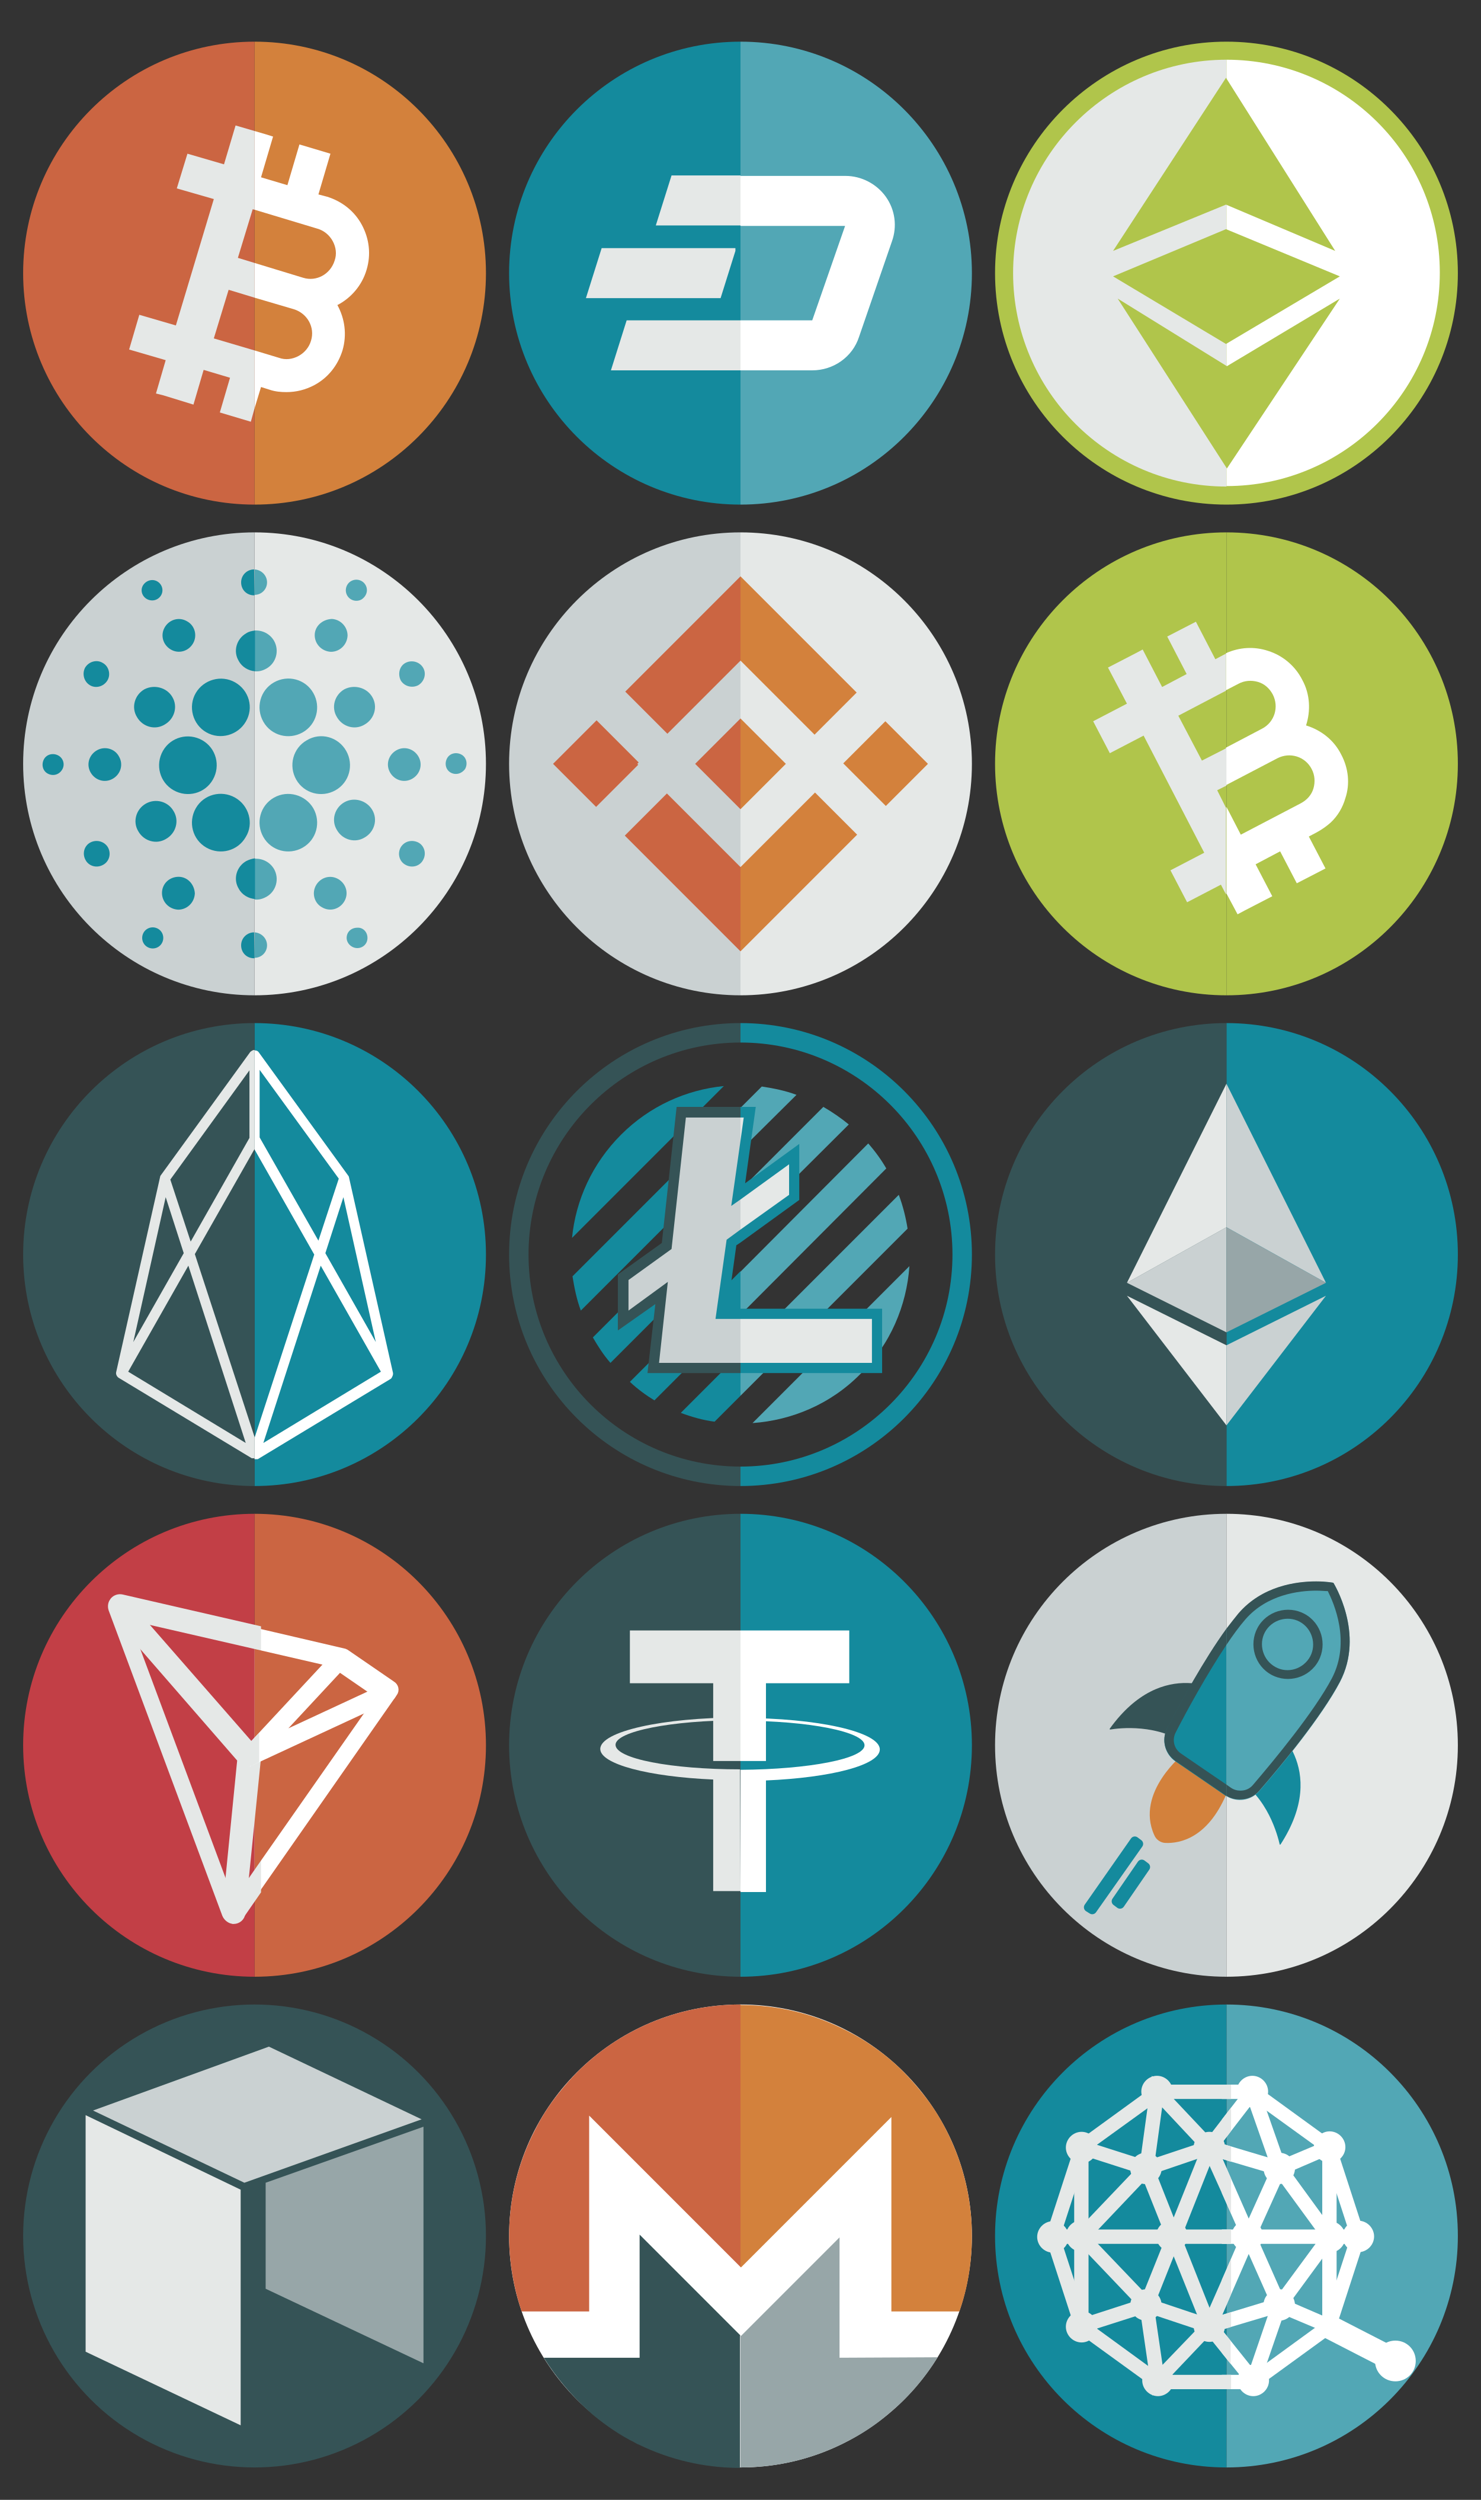 <?xml version="1.0" encoding="utf-8"?>
<!-- Generator: Adobe Illustrator 19.0.0, SVG Export Plug-In . SVG Version: 6.00 Build 0)  -->
<svg version="1.1" id="Layer_1" xmlns="http://www.w3.org/2000/svg" xmlns:xlink="http://www.w3.org/1999/xlink" x="0px" y="0px"
	 viewBox="0 0 320 540" style="enable-background:new 0 0 320 540;" xml:space="preserve">
<rect x="0" y="0" width="320" height="540" fill="#333333" stroke="none"/>
<style type="text/css">
	.st0{fill:#355356;}
	.st1{fill:#CAD1D2;}
	.st2{fill:#E5E8E7;}
	.st3{fill:#97A6A8;}
	.st4{fill:#FFFFFF;}
	.st5{fill:#D3813C;}
	.st6{fill:#CB6542;}
	.st7{fill:#148A9D;}
	.st8{fill:#52A7B5;}
	.st9{fill:#148A9D;stroke:#148A9D;stroke-width:2;stroke-linecap:round;stroke-linejoin:round;stroke-miterlimit:10;}
	.st10{fill:#C23F46;}
	.st11{fill:#FFFFFF;stroke:#FFFFFF;stroke-width:2;stroke-miterlimit:10;}
	.st12{fill:#E5E8E7;stroke:#E5E8E7;stroke-width:3;stroke-miterlimit:10;}
	.st13{fill:#E5E8E7;stroke:#E5E8E7;stroke-width:2;stroke-miterlimit:10;}
	.st14{fill:#FFFFFF;stroke:#FFFFFF;stroke-width:4;stroke-miterlimit:10;}
	.st15{fill:#B0C54B;}
</style>
<g id="XMLID_234_">
	<circle id="XMLID_144_" class="st0" cx="55" cy="483" r="50"/>
	<polygon id="Fill-620" class="st1" points="20.1,455.9 52.8,471.5 91.1,457.8 58.1,442.1 	"/>
	<polygon id="Fill-622" class="st2" points="18.5,508 52,523.9 52,473 18.5,456.9 	"/>
	<polygon id="Fill-624" class="st3" points="57.4,471.5 57.4,494.4 91.5,510.5 91.5,459.4 	"/>
</g>
<g id="XMLID_227_">
	<path id="XMLID_143_" class="st4" d="M160,433L160,433L160,433v100c27.6,0,50-22.4,50-50S187.6,433,160,433z"/>
	<path id="XMLID_142_" class="st4" d="M160,433c-27.6,0-50,22.4-50,50s22.4,50,50,50V433L160,433z"/>
	<path id="XMLID_141_" class="st3" d="M181.4,509.3v-26l-13.9,13.9l-2.1,2.1l-5.3,5.3l-0.1-0.1V533l0,0l0,0c7.7,0,14.9-1.7,21.4-4.8
		c0.5-0.2,1-0.5,1.6-0.8c3.2-1.6,6.2-3.6,8.9-5.9c0.2-0.2,0.4-0.4,0.7-0.6c3.9-3.3,7.3-7.3,10-11.7L181.4,509.3L181.4,509.3z"/>
	<path id="XMLID_140_" class="st0" d="M160,504.5l-5.2-5.2l-2.1-2.1l-14.5-14.5v26.6h-20.7c2.7,4.3,6,8.2,9.8,11.6
		c0.3,0.3,0.6,0.5,0.9,0.8c2.8,2.3,5.7,4.3,8.9,5.9c0.3,0.2,0.7,0.4,1,0.5c6.6,3.2,14,5,21.8,5l0,0V504.5z"/>
	<path id="XMLID_139_" class="st5" d="M204.5,460.2c-1.6-3.2-3.6-6.2-5.9-8.9c-1.8-2.2-3.8-4.3-6-6.2c-3.4-2.9-7.1-5.3-11.2-7.2
		c-6.5-3.1-13.8-4.8-21.4-4.8l0,0l0,0v56.6l0.1,0.1l21.3-21.3l11.2-11.2v42h14.7c1.8-5.1,2.7-10.6,2.7-16.3
		C210,474.8,208,467,204.5,460.2z"/>
	<path id="XMLID_138_" class="st6" d="M160,433c-7.8,0-15.2,1.8-21.8,5c-3.9,1.9-7.6,4.3-10.9,7.2c-2.1,1.8-4,3.8-5.8,6
		c-2.3,2.7-4.3,5.7-5.9,8.9c-3.6,6.9-5.6,14.7-5.6,22.9c0,5.7,1,11.2,2.7,16.3h14.6v-42.3l32.7,32.7V433L160,433z"/>
</g>
<g id="XMLID_220_">
	<path id="XMLID_137_" class="st7" d="M160,327v100c27.6,0,50-22.4,50-50S187.6,327,160,327z"/>
	<path id="XMLID_136_" class="st0" d="M110,377c0,27.6,22.4,50,50,50V327C132.4,327,110,349.4,110,377z"/>
	<polygon id="XMLID_135_" class="st4" points="160,352.2 160,380.4 165.5,380.4 165.5,363.6 183.5,363.6 183.5,352.2 	"/>
	<polygon id="XMLID_134_" class="st2" points="136.1,352.2 136.1,363.6 154.1,363.6 154.1,380.4 160,380.4 160,352.2 	"/>
	<path id="XMLID_133_" class="st4" d="M160,371.1v0.6c14.8,0,26.8,2.4,26.8,5.3s-12,5.2-26.8,5.3v26.4h5.5v-24.1
		c14-0.6,24.6-3.3,24.6-6.7C190.1,374.1,176.6,371.1,160,371.1z"/>
	<path id="XMLID_132_" class="st2" d="M159.9,382.2c-14.9,0-26.9-2.3-26.9-5.3c0-2.9,12.1-5.3,26.9-5.3c0,0,0.1,0,0.1,0v-0.6
		c0,0-0.1,0-0.1,0c-16.7,0-30.2,3-30.2,6.8c0,3.3,10.5,6,24.4,6.6v24.1h5.9L159.9,382.2C160,382.2,159.9,382.2,159.9,382.2z"/>
</g>
<g id="XMLID_206_">
	<path id="XMLID_131_" class="st2" d="M265,327v100c27.6,0,50-22.4,50-50S292.6,327,265,327z"/>
	<path id="XMLID_130_" class="st1" d="M215,377c0,27.6,22.4,50,50,50V327C237.4,327,215,349.4,215,377z"/>
	<path id="XMLID_129_" class="st5" d="M265.8,385.4l-0.8-0.5v2.6C265.3,386.8,265.5,386.1,265.8,385.4z"/>
	<path id="XMLID_128_" class="st5" d="M255.9,378.7c0,0-10.7,8.4-6.5,17.7c0.4,1,1.4,1.7,2.5,1.7c2.9,0.1,9-0.9,13.1-10.6v-2.6
		l-4.1-2.8L255.9,378.7z"/>
	<path id="Fill-642" class="st7" d="M274.6,372.5c0,0,12.9,9.2,2.1,25.9c-0.1,0.1-0.2,0.1-0.2,0c-0.4-1.7-2.5-10.3-9.6-14.4
		L274.6,372.5z"/>
	<path id="XMLID_127_" class="st0" d="M239.8,373.4c-0.1,0.1,0,0.2,0.1,0.2c1.8-0.3,10.5-1.4,17,3.6l7.8-11.5
		C264.6,365.8,251.4,357.3,239.8,373.4z"/>
	<path id="XMLID_126_" class="st8" d="M288.1,341.9c0,0-12.8-2.3-20.5,6.7c-0.8,1-1.7,2.1-2.6,3.3V388c2.3,1.4,5.3,1,7.1-1.1
		c4.8-5.5,13.5-16.1,17.4-23.5C295,352.9,288.1,341.9,288.1,341.9z"/>
	<path id="XMLID_125_" class="st7" d="M252.2,373.4c-1.3,2.5-0.5,5.5,1.8,7.1l5.4,3.7l5.4,3.7c0.1,0,0.1,0.1,0.2,0.1v-36.1
		C260.2,358.5,255,368,252.2,373.4z"/>
	<path id="XMLID_124_" class="st0" d="M288.1,341.9c0,0-1.5-0.3-3.7-0.3c-4.4,0-11.7,1-16.8,6.9c-0.8,1-1.7,2.1-2.6,3.3v3.5
		c1.4-2.1,2.8-4,4.1-5.5c4.7-5.4,11.6-6.2,15.3-6.2c1,0,1.9,0.1,2.5,0.1c1.3,2.6,5,10.9,0.9,18.8c-3.8,7.2-12.4,17.6-17.1,23.1
		c-0.7,0.8-1.6,1.2-2.7,1.2c-0.7,0-1.4-0.2-2-0.6l-1-0.7v2.4c0.9,0.6,1.9,0.8,2.9,0.8c1.6,0,3.1-0.6,4.2-1.9
		c4.8-5.5,13.5-16.1,17.4-23.5C295,352.9,288.1,341.9,288.1,341.9z"/>
	<path id="XMLID_123_" class="st0" d="M260.6,382.5l-5.4-3.7c-1.5-1-2-2.9-1.2-4.5c2.5-4.9,6.8-12.7,11-19v-3.5
		c-4.8,6.6-10,16.1-12.8,21.5c-1.3,2.5-0.5,5.5,1.8,7.1l5.4,3.7l5.4,3.7c0.1,0,0.1,0.1,0.2,0.1v-2.4L260.6,382.5z"/>
	<path id="Fill-650" class="st0" d="M275.1,359.8c-2.5-1.7-3.2-5.2-1.5-7.7s5.2-3.2,7.7-1.5s3.2,5.2,1.5,7.7
		S277.7,361.6,275.1,359.8 M282.5,349c-3.4-2.3-8.1-1.4-10.4,2c-2.3,3.4-1.4,8.1,2,10.4c3.4,2.3,8.1,1.4,10.4-2
		C286.8,356,285.9,351.3,282.5,349"/>
	<polygon id="XMLID_120_" class="st9" points="235.2,412 236,412.5 246,398.3 245.2,397.7 	"/>
	<polygon id="XMLID_119_" class="st9" points="241.2,410.7 242,411.3 247.5,403.3 246.7,402.7 	"/>
</g>
<g id="XMLID_196_">
	<path id="XMLID_118_" class="st6" d="M55,327v100c27.6,0,50-22.4,50-50S82.6,327,55,327z"/>
	<path id="XMLID_117_" class="st10" d="M5,377c0,27.6,22.4,50,50,50V327C27.4,327,5,349.4,5,377z"/>
	<path id="XMLID_116_" class="st11" d="M84.6,364.1l-9.9-6.8c-0.1-0.1-0.2-0.1-0.4-0.2L55,352.6v55.8l29.9-42.8
		C85.3,365.1,85.1,364.4,84.6,364.1z"/>
	<path id="XMLID_115_" class="st12" d="M26.2,345.9c-0.9-0.2-1.6,0.6-1.3,1.5l24.5,65.8c0.3,0.8,1.4,1,1.9,0.3l3.6-5.2v-55.8
		L26.2,345.9z"/>
	<polygon id="XMLID_114_" class="st6" points="81.1,366.6 71.5,360 55,356.2 55,403.9 	"/>
	<polygon id="XMLID_113_" class="st10" points="50.5,410.4 55,403.9 55,356.2 28,350 	"/>
	<path id="XMLID_112_" class="st12" d="M26.9,347c-0.4-0.4-1-0.5-1.4-0.1c-0.4,0.4-0.5,1-0.1,1.4l27.4,31.5L49.5,413
		c-0.1,0.5,0.4,1,0.9,1.1c0,0,0.1,0,0.1,0c0.5,0,1-0.4,1-0.9l3.4-33.6c0-0.3-0.1-0.5-0.2-0.8L26.9,347z"/>
	<path id="XMLID_111_" class="st11" d="M84.6,365.2c-0.2-0.5-0.8-0.7-1.3-0.5l-25.2,11.7l16-17.2c0.4-0.4,0.4-1-0.1-1.4
		c-0.4-0.4-1-0.4-1.4,0.1L55,376.8v3.2l29.1-13.5C84.6,366.3,84.8,365.7,84.6,365.2z"/>
	<path id="XMLID_110_" class="st13" d="M53.1,378.8c-0.3,0.4-0.4,0.9-0.1,1.3c0.2,0.3,0.5,0.4,0.8,0.4c0.1,0,0.3,0,0.4-0.1L55,380
		v-3.2L53.1,378.8z"/>
</g>
<g id="XMLID_170_">
	<path id="XMLID_109_" class="st8" d="M265,433v100c27.6,0,50-22.4,50-50S292.6,433,265,433z"/>
	<path id="XMLID_108_" class="st7" d="M215,483c0,27.6,22.4,50,50,50V433C237.4,433,215,455.4,215,483z"/>
	<polygon id="XMLID_107_" class="st11" points="287.6,463.5 270.8,451.3 265,451.3 265,452.4 270.5,452.4 286.7,464.1 292.9,483.2 
		286.7,502.2 270.5,514 265,514 265,515.1 270.8,515.1 287.6,502.9 294,483.2 	"/>
	<polygon id="XMLID_106_" class="st13" points="250.4,514 234.2,502.2 228,483.2 234.2,464.1 250.4,452.4 265,452.4 265,451.3 
		250.1,451.3 233.3,463.5 226.9,483.2 233.3,502.9 250,515 250.1,515.1 265,515.1 265,514 	"/>
	<path id="XMLID_105_" class="st13" d="M250,449.4c-1.3,0-2.4,1.1-2.4,2.4s1.1,2.4,2.4,2.4s2.4-1.1,2.4-2.4S251.3,449.4,250,449.4z"
		/>
	<path id="Fill-710" class="st11" d="M273,451.8c0,1.3-1.1,2.4-2.4,2.4s-2.4-1.1-2.4-2.4s1.1-2.4,2.4-2.4S273,450.5,273,451.8"/>
	<path id="XMLID_104_" class="st13" d="M250.2,511.8c-1.3,0-2.4,1.1-2.4,2.4s1.1,2.4,2.4,2.4s2.4-1.1,2.4-2.4
		S251.5,511.8,250.2,511.8z"/>
	<path id="XMLID_103_" class="st13" d="M233.7,500.2c-1.3,0-2.4,1.1-2.4,2.4s1.1,2.4,2.4,2.4s2.4-1.1,2.4-2.4S235,500.2,233.7,500.2
		z"/>
	<path id="XMLID_102_" class="st13" d="M227.5,480.8c-1.3,0-2.4,1.1-2.4,2.4s1.1,2.4,2.4,2.4s2.4-1.1,2.4-2.4
		S228.8,480.8,227.5,480.8z"/>
	<path id="XMLID_101_" class="st13" d="M233.7,461.5c-1.3,0-2.4,1.1-2.4,2.4s1.1,2.4,2.4,2.4s2.4-1.1,2.4-2.4S235,461.5,233.7,461.5
		z"/>
	<path id="Fill-720" class="st11" d="M291.1,483.1c0,1.3,1.1,2.4,2.4,2.4s2.4-1.1,2.4-2.4s-1.1-2.4-2.4-2.4S291.1,481.8,291.1,483.1
		"/>
	<path id="Fill-722" class="st11" d="M284.9,463.8c0,1.3,1.1,2.4,2.4,2.4s2.4-1.1,2.4-2.4s-1.1-2.4-2.4-2.4S284.9,462.5,284.9,463.8
		"/>
	<path id="Fill-724" class="st11" d="M273.2,514.2c0,1.3-1.1,2.4-2.4,2.4s-2.4-1.1-2.4-2.4s1.1-2.4,2.4-2.4S273.2,512.9,273.2,514.2
		"/>
	<polygon id="XMLID_100_" class="st11" points="276.4,467.8 265,464.4 265,465.6 276.5,469 286.7,464.6 286.7,501.7 276.5,497.3 
		265,500.8 265,501.9 276.4,498.5 287.8,503.3 287.8,503.3 287.8,463 	"/>
	<polygon id="XMLID_99_" class="st13" points="261.3,501.9 247.9,497.4 247.8,497.3 234.2,501.7 234.2,464.6 247.6,468.9 247.8,469 
		261.3,464.4 265,465.6 265,464.4 261.5,463.3 261.3,463.3 247.8,467.8 233.1,463.1 233.1,503.2 247.8,498.5 261.3,503 265,501.9 
		265,500.8 	"/>
	<polygon id="XMLID_98_" class="st11" points="293.4,482.6 265,482.6 265,483.7 293.4,483.7 	"/>
	<polygon id="XMLID_97_" class="st13" points="227.5,482.6 227.5,483.7 265,483.7 265,482.6 	"/>
	<polygon id="XMLID_96_" class="st11" points="277,468.4 270.8,450.7 265,458.2 265,460 270.4,453 275.8,468.4 269.8,481.7 
		265,470.8 265,473.5 269.2,483 265,492.7 265,495.4 269.8,484.4 275.8,497.9 270.6,513.1 265,506.1 265,507.9 271,515.3 277,497.9 
		270.4,483 	"/>
	<path id="XMLID_177_" class="st13" d="M262,502.4l3-7v-2.7l-3.7,8.4l-7.1-17.9l7.1-17.9l3.7,8.2v-2.7l-3-6.9l3-3.9v-1.8l-3.7,4.8
		l-11.7-12.4l-2.4,17.5l-14.3,15l14.3,15l2.5,17.2l11.5-12.1l3.7,4.6v-1.8L262,502.4z M250.4,453l10.3,11l-7.1,17.7l-5.3-13.4
		L250.4,453z M234.4,483.2l13.1-13.8l5.5,13.8l-5.5,13.7L234.4,483.2z M250.5,513l-2.2-15l5.3-13.3l7.1,17.7L250.5,513z"/>
	<polygon id="Fill-732" class="st11" points="276.9,498.2 276,497.6 286.6,483.2 276,468.7 276.9,468.1 287.9,483.2 	"/>
	<path id="XMLID_91_" class="st13" d="M247.6,466c-1.3,0-2.4,1.1-2.4,2.4s1.1,2.4,2.4,2.4s2.4-1.1,2.4-2.4S248.9,466,247.6,466z"/>
	<path id="XMLID_90_" class="st13" d="M261.3,461.5c-1.3,0-2.4,1.1-2.4,2.4s1.1,2.4,2.4,2.4s2.4-1.1,2.4-2.4
		S262.7,461.5,261.3,461.5z"/>
	<path id="Fill-738" class="st11" d="M278.1,466.7c-0.9-0.9-2.5-0.9-3.4,0s-0.9,2.5,0,3.4s2.5,0.9,3.4,0S279.1,467.6,278.1,466.7"/>
	<path id="XMLID_89_" class="st13" d="M233.7,480.6c-1.3,0-2.4,1.1-2.4,2.4s1.1,2.4,2.4,2.4s2.4-1.1,2.4-2.4S235,480.6,233.7,480.6z
		"/>
	<path id="XMLID_88_" class="st13" d="M253.2,480.6c-1.3,0-2.4,1.1-2.4,2.4s1.1,2.4,2.4,2.4s2.4-1.1,2.4-2.4
		S254.5,480.6,253.2,480.6z"/>
	<path id="Fill-744" class="st11" d="M271.9,483c0-1.3-1.1-2.4-2.4-2.4s-2.4,1.1-2.4,2.4s1.1,2.4,2.4,2.4S271.9,484.3,271.9,483"/>
	<path id="Fill-746" class="st11" d="M289.7,483.2c0-1.3-1.1-2.4-2.4-2.4s-2.4,1.1-2.4,2.4s1.1,2.4,2.4,2.4S289.7,484.5,289.7,483.2
		"/>
	<path id="Fill-748" class="st11" d="M278.8,497.9c0-1.3-1.1-2.4-2.4-2.4s-2.4,1.1-2.4,2.4s1.1,2.4,2.4,2.4S278.8,499.2,278.8,497.9
		"/>
	<path id="Fill-750" class="st11" d="M304.9,510c0-1.9-1.5-3.4-3.4-3.4s-3.4,1.5-3.4,3.4s1.5,3.4,3.4,3.4S304.9,511.9,304.9,510"/>
	<path id="XMLID_87_" class="st13" d="M260.4,500.3c-1.2,0.5-1.8,1.9-1.3,3.1c0.5,1.2,1.9,1.8,3.1,1.3c1.2-0.5,1.8-1.9,1.3-3.1
		C263,500.3,261.6,499.8,260.4,500.3z"/>
	<path id="XMLID_86_" class="st13" d="M246.7,495.7c-1.2,0.5-1.8,1.9-1.3,3.1c0.5,1.2,1.9,1.8,3.1,1.3c1.2-0.5,1.8-1.9,1.3-3.1
		S247.9,495.2,246.7,495.7z"/>
	<polygon id="Fill-756" class="st14" points="301.3,510.5 286.9,503.1 287.4,502.1 301.8,509.5 	"/>
</g>
<g id="XMLID_149_">
	<path id="XMLID_85_" class="st7" d="M160,221v4.2c25.3,0,45.8,20.6,45.8,45.8s-20.6,45.8-45.8,45.8v4.2c27.6,0,50-22.4,50-50
		S187.6,221,160,221z"/>
	<path id="XMLID_84_" class="st0" d="M114.2,271c0-25.3,20.6-45.8,45.8-45.8V221c-27.6,0-50,22.4-50,50s22.4,50,50,50v-4.2
		C134.7,316.8,114.2,296.3,114.2,271z"/>
	<path id="XMLID_83_" class="st8" d="M191.5,252.4c-1.1-1.9-2.4-3.7-3.9-5.4L160,274.7v9.3L191.5,252.4z"/>
	<path id="XMLID_82_" class="st7" d="M141.4,302.5l18.6-18.6v-9.3l-23.9,23.9C137.8,300.1,139.6,301.4,141.4,302.5z"/>
	<path id="XMLID_81_" class="st8" d="M183.4,242.9c-1.7-1.4-3.6-2.7-5.5-3.8L160,257v9.2L183.4,242.9z"/>
	<path id="XMLID_80_" class="st7" d="M131.9,294.4l28.1-28.1V257l-31.9,31.9C129.2,290.8,130.4,292.7,131.9,294.4z"/>
	<path id="XMLID_79_" class="st8" d="M172.1,236.5c-2.4-0.9-4.9-1.4-7.5-1.8l-4.6,4.6v9.2L172.1,236.5z"/>
	<path id="XMLID_78_" class="st7" d="M125.5,283.1l34.5-34.5v-9.2l-36.3,36.3C124.1,278.2,124.6,280.7,125.5,283.1z"/>
	<path id="XMLID_77_" class="st7" d="M123.6,267.4l32.8-32.8c-8.1,0.8-16,4.3-22.2,10.5S124.4,259.2,123.6,267.4z"/>
	<path id="XMLID_76_" class="st8" d="M196.1,265.4c-0.4-2.5-1-4.9-1.9-7.3L160,292.3v9.2L196.1,265.4z"/>
	<path id="XMLID_75_" class="st7" d="M154.4,307.1l5.6-5.6v-9.2l-12.9,12.9C149.5,306.1,152,306.8,154.4,307.1z"/>
	<path id="Fill-498" class="st8" d="M196.5,273.5l-33.9,33.9c8.5-0.6,16.9-4.1,23.3-10.6C192.4,290.4,195.9,282,196.5,273.5"/>
	<polygon id="XMLID_74_" class="st2" points="171.6,258.7 171.6,249.3 160,257.7 160,267 	"/>
	<rect id="XMLID_73_" x="160" y="283.8" class="st2" width="29.5" height="11.7"/>
	<polygon id="XMLID_72_" class="st2" points="162,240.2 160,240.2 160,254.7 	"/>
	<polygon id="XMLID_71_" class="st1" points="155.9,283.8 158.1,268.4 160,267 160,257.7 159.5,258 160,254.7 160,240.2 
		147.2,240.2 144.1,269.1 134.6,275.9 134.6,285.3 142.9,279.3 141.2,295.5 155.9,295.5 160,295.5 160,283.8 	"/>
	<polygon id="XMLID_70_" class="st7" points="190.6,282.7 160,282.7 160,284.9 188.4,284.9 188.4,294.4 160,294.4 160,296.6 
		190.6,296.6 	"/>
	<polygon id="XMLID_69_" class="st7" points="160.7,241.4 160,246.4 160,259.1 170.5,251.5 170.5,258.1 160,265.6 160,268.4 
		172.7,259.2 172.7,247.1 161,255.6 163.3,239.1 160,239.1 160,241.4 	"/>
	<polygon id="XMLID_68_" class="st0" points="142.4,294.4 144.3,276.9 135.8,283.1 135.8,276.5 145.1,269.8 148.2,241.4 160,241.4 
		160,239.1 146.2,239.1 143,268.5 133.5,275.3 133.5,287.4 141.6,281.7 139.9,296.6 160,296.6 160,294.4 	"/>
	<polygon id="XMLID_67_" class="st7" points="157,267.8 154.6,284.9 160,284.9 160,282.7 157.2,282.7 159.1,269 160,268.4 
		160,265.6 	"/>
	<polygon id="XMLID_66_" class="st7" points="160,259.1 160,246.4 158,260.5 	"/>
</g>
<g id="XMLID_145_">
	<path id="XMLID_65_" class="st7" d="M265,221v100c27.6,0,50-22.4,50-50S292.6,221,265,221z"/>
	<path id="XMLID_64_" class="st0" d="M215,271c0,27.6,22.4,50,50,50V221C237.4,221,215,243.4,215,271z"/>
	<polygon id="XMLID_63_" class="st1" points="265,287.8 265,265.1 243.5,277.1 	"/>
	<polygon id="XMLID_62_" class="st2" points="243.5,277.1 265,265.1 265,234.1 	"/>
	<polygon id="XMLID_61_" class="st1" points="265,234.1 265,265.1 286.5,277.1 	"/>
	<polygon id="XMLID_60_" class="st3" points="286.5,277.1 265,265.1 265,287.8 	"/>
	<polygon id="Fill-509" class="st2" points="243.5,279.9 265,290.6 265,307.9 	"/>
	<polygon id="Fill-510" class="st1" points="286.5,279.9 265,307.9 265,290.6 	"/>
</g>
<g id="XMLID_228_">
	<path id="XMLID_59_" class="st7" d="M55,221v100c27.6,0,50-22.4,50-50S82.6,221,55,221z"/>
	<path id="XMLID_58_" class="st0" d="M5,271c0,27.6,22.4,50,50,50V221C27.4,221,5,243.4,5,271z"/>
	<path id="XMLID_215_" class="st4" d="M84.9,296.5l-9.5-42.2c0-0.1-0.1-0.3-0.2-0.4l-19.3-26.6c-0.2-0.3-0.5-0.4-0.9-0.4h0v21.4
		l12.9,22.7L55,310.6v4.6h0c0.1,0,0.1,0,0.2,0c0,0,0,0,0.1,0c0,0,0.1,0,0.1,0s0,0,0.1,0c0,0,0.1,0,0.1,0c0,0,0,0,0.1,0s0,0,0,0
		l28.8-17.4C84.8,297.4,85,296.9,84.9,296.5z M81.2,289.9l-10.9-19.2l3.9-12.1L81.2,289.9z M56.1,245.7v-14.6l17.1,23.5l-4.4,13.4
		L56.1,245.7z M56.9,311.7l12.4-38.3l13,22.9L56.9,311.7z"/>
	<path id="XMLID_210_" class="st2" d="M42.1,270.9L55,248.2v-21.4c-0.4,0-0.6,0.2-0.9,0.4l-19.3,26.6c-0.1,0.1-0.2,0.3-0.2,0.4
		l-9.5,42.2c-0.1,0.4,0.1,0.9,0.5,1.2l28.8,17.4c0,0,0,0,0,0c0,0,0,0,0.1,0c0,0,0.1,0,0.1,0c0,0,0,0,0.1,0c0,0,0.1,0,0.1,0
		s0,0,0.1,0c0.1,0,0.1,0,0.1,0v-4.6L42.1,270.9z M53.9,231.2v14.6l-12.7,22.4l-4.4-13.4L53.9,231.2z M35.8,258.6l3.9,12.1
		l-10.9,19.2L35.8,258.6z M27.7,296.3l13-22.9l12.4,38.3L27.7,296.3z"/>
</g>
<g id="XMLID_229_">
	<path id="XMLID_49_" class="st2" d="M160,115v100c27.6,0,50-22.4,50-50S187.6,115,160,115z"/>
	<path id="XMLID_48_" class="st1" d="M110,165c0,27.6,22.4,50,50,50V115C132.4,115,110,137.4,110,165z"/>
	<polygon id="XMLID_47_" class="st5" points="160,155.2 160,174.8 169.8,165 	"/>
	<polygon id="XMLID_46_" class="st6" points="150.2,165 160,174.8 160,155.2 	"/>
	<polygon id="Fill-162" class="st5" points="182.3,165 182.3,165 191.4,174.1 200.5,165 191.3,155.8 182.2,164.9 	"/>
	<polygon id="XMLID_45_" class="st5" points="160,124.5 160,142.7 176,158.7 185.1,149.6 	"/>
	<polygon id="XMLID_44_" class="st6" points="135.1,149.4 144.2,158.5 160,142.7 160,124.5 	"/>
	<polygon id="XMLID_43_" class="st5" points="176.1,171.2 160,187.3 160,205.5 185.2,180.3 	"/>
	<polygon id="XMLID_42_" class="st6" points="144.1,171.4 135,180.5 160,205.5 160,187.3 	"/>
	<polygon id="XMLID_41_" class="st6" points="128.9,155.6 119.5,165 128.8,174.3 137.9,165.2 137.7,165 138,164.7 	"/>
</g>
<g id="XMLID_230_">
	<path id="XMLID_40_" class="st15" d="M265,115v100c27.6,0,50-22.4,50-50S292.6,115,265,115z"/>
	<path id="XMLID_39_" class="st15" d="M215,165c0,27.6,22.4,50,50,50V115C237.4,115,215,137.4,215,165z"/>
	<path id="XMLID_38_" class="st4" d="M289.8,163c-1.6-3.2-4.4-5.3-7.6-6.3c1-3.1,0.9-6.7-0.8-9.8c-1.5-3-4.2-5.3-7.4-6.3
		c-3-1-6.2-0.8-9.1,0.5v8l2.7-1.4c1.3-0.7,2.8-0.8,4.2-0.4c1.4,0.4,2.5,1.4,3.2,2.7c1.4,2.7,0.4,6-2.3,7.4l-7.8,4.1v8.1l11.1-5.8
		c2.7-1.4,6-0.4,7.4,2.3c0.7,1.3,0.8,2.8,0.4,4.2c-0.4,1.4-1.4,2.5-2.7,3.2l-13,6.8l-3.1-6v18.7l2.4,4.5l1.5-0.8l6-3.1l-3.6-6.9
		l5.3-2.8l3.6,6.9l6.2-3.2l-3.6-6.9l1.7-0.9c1.1-0.6,2.1-1.3,3-2.1c1.5-1.4,2.6-3.2,3.2-5.3C291.7,169.4,291.4,166,289.8,163z"/>
	<path id="XMLID_37_" class="st2" d="M263,170.7l2-1v-8.1l-5.3,2.7l-5.1-9.7l10.3-5.4v-8c-0.2,0.1-0.4,0.2-0.6,0.3l-1.7,0.9
		l-4.2-8.1l-6.2,3.2l4.2,8.1l-5.3,2.8l-4.2-8.1l-1.5,0.8l-6,3.1l4.1,7.8l-7.3,3.8l3.6,6.9l7.3-3.8l13.1,25.3l-7.3,3.8l3.6,6.9
		l7.3-3.8l1.1,2.1v-18.7L263,170.7z"/>
</g>
<g id="XMLID_231_">
	<path id="XMLID_36_" class="st2" d="M55,115v100c27.6,0,50-22.4,50-50S82.6,115,55,115z"/>
	<path id="XMLID_35_" class="st1" d="M5,165c0,27.6,22.4,50,50,50V115C27.4,115,5,137.4,5,165z"/>
	<path id="Fill-579" class="st8" d="M59.2,147.4c-3,1.7-4,5.5-2.3,8.5c1.7,3,5.5,4,8.5,2.3c3-1.7,4-5.5,2.3-8.5
		C66,146.7,62.2,145.7,59.2,147.4"/>
	<path id="XMLID_34_" class="st8" d="M59.2,138.4c-0.9-1.5-2.5-2.3-4.2-2.2v8.8c0.9,0.1,1.7-0.1,2.6-0.6
		C59.7,143.2,60.4,140.5,59.2,138.4z"/>
	<path id="XMLID_33_" class="st7" d="M53.2,136.8c-2.1,1.2-2.9,3.9-1.6,6c0.7,1.3,2.1,2.1,3.5,2.2v-8.8
		C54.4,136.3,53.8,136.4,53.2,136.8z"/>
	<path id="XMLID_32_" class="st8" d="M59.2,187.7c-0.9-1.5-2.5-2.3-4.2-2.2v8.8c0.9,0.1,1.7-0.1,2.6-0.6
		C59.7,192.5,60.4,189.8,59.2,187.7z"/>
	<path id="XMLID_31_" class="st7" d="M53.2,186c-2.1,1.2-2.9,3.9-1.6,6c0.7,1.3,2.1,2.1,3.5,2.2v-8.8
		C54.4,185.5,53.8,185.7,53.2,186z"/>
	<path id="Fill-582" class="st8" d="M74.4,148.9c-2.1,1.2-2.9,3.9-1.6,6c1.2,2.1,3.9,2.9,6,1.6c2.1-1.2,2.9-3.9,1.6-6
		C79.2,148.5,76.5,147.8,74.4,148.9"/>
	<path id="XMLID_30_" class="st7" d="M31.5,173.6c-2.1,1.2-2.9,3.9-1.6,6c1.2,2.1,3.9,2.9,6,1.6c2.1-1.2,2.9-3.9,1.6-6
		C36.3,173.1,33.6,172.4,31.5,173.6z"/>
	<path id="XMLID_29_" class="st7" d="M31.2,148.9c-2.1,1.2-2.9,3.9-1.6,6c1.2,2.1,3.9,2.9,6,1.6c2.1-1.2,2.9-3.9,1.6-6
		C36,148.5,33.3,147.8,31.2,148.9z"/>
	<path id="Fill-585" class="st8" d="M74.4,173.3c-2.1,1.2-2.9,3.9-1.6,6c1.2,2.1,3.9,2.9,6,1.6c2.1-1.2,2.9-3.9,1.6-6
		C79.2,172.9,76.5,172.1,74.4,173.3"/>
	<path id="Fill-586" class="st8" d="M85.6,162.1c-1.7,1-2.3,3.1-1.3,4.8c1,1.7,3.1,2.3,4.8,1.3c1.7-1,2.3-3.1,1.3-4.8
		C89.4,161.7,87.3,161.1,85.6,162.1"/>
	<path id="XMLID_28_" class="st7" d="M20.9,162.1c-1.7,1-2.3,3.1-1.3,4.8c1,1.7,3.1,2.3,4.8,1.3c1.7-1,2.3-3.1,1.3-4.8
		C24.8,161.7,22.6,161.1,20.9,162.1z"/>
	<path id="Fill-588" class="st8" d="M68,137.2c0,1.9,1.5,3.5,3.5,3.6c1.9,0,3.5-1.5,3.6-3.5c0-1.9-1.5-3.5-3.4-3.6
		C69.6,133.8,68,135.3,68,137.2"/>
	<path id="XMLID_27_" class="st7" d="M38.6,189.4c-2,0-3.6,1.5-3.6,3.5c0,1.9,1.5,3.5,3.5,3.6c1.9,0,3.5-1.5,3.6-3.5
		C42,191,40.5,189.4,38.6,189.4z"/>
	<path id="XMLID_26_" class="st7" d="M40.4,134.2c-1.7-1-3.8-0.4-4.8,1.3c-1,1.7-0.4,3.8,1.3,4.8c1.7,1,3.8,0.4,4.8-1.3
		C42.7,137.3,42.1,135.1,40.4,134.2z"/>
	<path id="Fill-591" class="st8" d="M69.6,196c1.7,1,3.8,0.4,4.8-1.3c1-1.7,0.4-3.8-1.3-4.8s-3.8-0.4-4.8,1.3S67.9,195.1,69.6,196"
		/>
	<path id="Fill-592" class="st8" d="M66.3,159.9c-3,1.7-4,5.5-2.3,8.5c1.7,3,5.5,4,8.5,2.3s4-5.5,2.3-8.5
		C73.1,159.2,69.3,158.1,66.3,159.9"/>
	<path id="Fill-593" class="st8" d="M59.2,172.3c-3,1.7-4,5.5-2.3,8.5c1.7,3,5.5,4,8.5,2.3c3-1.7,4-5.5,2.3-8.5
		C66,171.7,62.2,170.6,59.2,172.3"/>
	<path id="XMLID_25_" class="st7" d="M50.8,147.4c-3-1.7-6.8-0.6-8.5,2.3s-0.7,6.8,2.3,8.5c3,1.7,6.8,0.6,8.5-2.3
		C54.9,152.9,53.8,149.1,50.8,147.4z"/>
	<path id="XMLID_24_" class="st7" d="M43.7,159.9c-3-1.7-6.8-0.7-8.5,2.3c-1.7,3-0.7,6.8,2.3,8.5c3,1.7,6.8,0.7,8.5-2.3
		C47.7,165.4,46.7,161.6,43.7,159.9z"/>
	<path id="XMLID_23_" class="st7" d="M50.8,172.3c-3-1.7-6.8-0.7-8.5,2.3c-1.7,3-0.7,6.8,2.3,8.5c3,1.7,6.8,0.7,8.5-2.3
		C54.9,177.9,53.8,174,50.8,172.3z"/>
	<path id="XMLID_22_" class="st8" d="M57.7,125.8c0-1.5-1.2-2.7-2.7-2.8v5.5C56.5,128.5,57.7,127.3,57.7,125.8z"/>
	<path id="XMLID_21_" class="st7" d="M54.9,123c-1.5,0-2.8,1.2-2.8,2.8s1.2,2.8,2.8,2.8c0,0,0.1,0,0.1,0L54.9,123
		C55,123,54.9,123,54.9,123z"/>
	<path id="XMLID_20_" class="st8" d="M57.7,204.2c0-1.5-1.2-2.7-2.7-2.8v5.5C56.5,206.9,57.7,205.7,57.7,204.2z"/>
	<path id="XMLID_19_" class="st7" d="M54.9,201.4c-1.5,0-2.8,1.2-2.8,2.8s1.2,2.8,2.8,2.8c0,0,0.1,0,0.1,0L54.9,201.4
		C55,201.4,54.9,201.4,54.9,201.4z"/>
	<path id="XMLID_18_" class="st7" d="M22.2,143.2c-1.3-0.8-3-0.3-3.8,1c-0.7,1.3-0.3,3,1,3.8s3,0.3,3.8-1S23.5,143.9,22.2,143.2z"/>
	<path id="Fill-600" class="st8" d="M90.4,182c1.3,0.7,1.8,2.4,1,3.8c-0.7,1.3-2.4,1.8-3.8,1c-1.3-0.7-1.8-2.4-1-3.8
		C87.4,181.7,89,181.3,90.4,182"/>
	<path id="XMLID_17_" class="st7" d="M19.5,182c-1.3,0.7-1.8,2.4-1,3.8c0.7,1.3,2.4,1.8,3.8,1c1.3-0.7,1.8-2.4,1-3.8
		C22.5,181.7,20.8,181.3,19.5,182z"/>
	<path id="Fill-602" class="st8" d="M87.6,143.2c1.3-0.7,3-0.3,3.8,1s0.3,3-1,3.8c-1.3,0.7-3,0.3-3.8-1
		C85.9,145.6,86.3,143.9,87.6,143.2"/>
	<path id="XMLID_16_" class="st7" d="M32.9,125.3c-1.2,0-2.3,1-2.3,2.2s1,2.2,2.3,2.2c1.2,0,2.2-1,2.2-2.2S34.1,125.3,32.9,125.3z"
		/>
	<path id="Fill-604" class="st8" d="M79.4,202.6c0,1.3-1,2.2-2.2,2.2c-1.2,0-2.3-1-2.3-2.2c0-1.3,1-2.2,2.3-2.2
		C78.4,200.3,79.4,201.3,79.4,202.6"/>
	<path id="Fill-605" class="st8" d="M78.1,129.5c-1.1,0.6-2.5,0.2-3.1-0.9c-0.6-1.1-0.2-2.5,0.9-3.1s2.5-0.2,3.1,0.9
		C79.6,127.5,79.2,128.8,78.1,129.5"/>
	<path id="XMLID_15_" class="st7" d="M31.9,200.6c-1.1,0.6-1.5,2-0.9,3.1c0.6,1.1,2,1.5,3.1,0.9c1.1-0.6,1.5-2,0.9-3.1
		C34.4,200.4,33,200,31.9,200.6z"/>
	<path id="Fill-607" class="st8" d="M97.4,166.9c-1.1-0.6-1.4-2-0.8-3.1c0.6-1.1,2-1.4,3.1-0.8c1.1,0.6,1.4,2,0.8,3.1
		C99.8,167.1,98.5,167.5,97.4,166.9"/>
	<path id="XMLID_14_" class="st7" d="M12.6,163.2c-1.1-0.6-2.5-0.3-3.1,0.8c-0.6,1.1-0.3,2.5,0.8,3.1s2.4,0.3,3.1-0.8
		C14.1,165.2,13.7,163.8,12.6,163.2z"/>
</g>
<g id="XMLID_232_">
	<path id="XMLID_13_" class="st8" d="M160,9v100c27.6,0,50-22.4,50-50S187.6,9,160,9z"/>
	<path id="XMLID_12_" class="st7" d="M110,59c0,27.6,22.4,50,50,50V9C132.4,9,110,31.4,110,59z"/>
	<path id="XMLID_11_" class="st4" d="M191.4,42.5c-2-2.8-5.3-4.5-8.7-4.5H160v10.8h22.6l-7.1,20.4H160V80h15.5
		c4.6,0,8.7-2.9,10.1-7.2l7.1-20.6C193.9,48.9,193.4,45.3,191.4,42.5z"/>
	<polygon id="XMLID_10_" class="st2" points="135.4,69.2 132,80 160,80 160,69.2 	"/>
	<polygon id="XMLID_9_" class="st2" points="141.7,48.7 160,48.7 160,37.9 145.1,37.9 	"/>
	<polygon id="XMLID_8_" class="st2" points="126.6,64.4 155.7,64.4 158.9,54.2 158.9,53.6 130,53.6 	"/>
</g>
<g id="XMLID_147_">
	<path id="XMLID_7_" class="st5" d="M55,9v100c27.6,0,50-22.4,50-50S82.6,9,55,9z"/>
	<path id="XMLID_6_" class="st6" d="M5,59c0,27.6,22.4,50,50,50V9C27.4,9,5,31.4,5,59z"/>
	<path id="XMLID_5_" class="st4" d="M78.2,48.6c-1.6-3-4.3-5.1-7.5-6.1L68.8,42l2.6-8.8l-6.7-2L62.1,40l-5.7-1.7l2.6-8.8L57.4,29
		L55,28.3v17l13.6,4.1c1.4,0.4,2.6,1.4,3.3,2.7c0.7,1.3,0.9,2.8,0.4,4.2c-0.9,2.9-3.9,4.6-6.8,3.7L55,56.8v7.5l8.5,2.5
		c2.9,0.9,4.6,3.9,3.7,6.8c-0.4,1.4-1.4,2.6-2.7,3.3s-2.8,0.9-4.2,0.4L55,75.7v12.5l1.4-4.6l1.9,0.6c1.2,0.4,2.4,0.5,3.6,0.5
		c2.1,0,4.1-0.5,6-1.5c3-1.6,5.1-4.3,6.1-7.5c1-3.4,0.5-6.9-1.1-9.8c2.9-1.5,5.3-4.2,6.3-7.6C80.2,55,79.8,51.6,78.2,48.6z"/>
	<polygon id="XMLID_4_" class="st2" points="46.2,73.1 49.4,62.6 55,64.3 55,56.8 51.4,55.7 54.6,45.2 55,45.3 55,28.3 50.9,27.1 
		48.4,35.5 40.5,33.2 38.2,40.7 46.2,43 38,70.3 30.1,68 27.9,75.5 35.8,77.8 33.7,85 35.3,85.4 41.8,87.4 44,79.9 49.7,81.6 
		47.5,89.1 54.2,91.1 55,88.2 55,75.7 	"/>
</g>
<g id="XMLID_1_">
	<path id="XMLID_3_" class="st15" d="M265,9c-27.6,0-50,22.4-50,50s22.4,50,50,50s50-22.4,50-50S292.6,9,265,9"/>
	<path id="XMLID_2_" class="st4" d="M265,12.9v92.1c25.4,0,46.1-20.6,46.1-46.1S290.4,12.9,265,12.9z"/>
	<path id="XMLID_146_" class="st2" d="M218.9,59c0,25.4,20.6,46.1,46.1,46.1V12.9C239.6,12.9,218.9,33.6,218.9,59z"/>
	<polygon id="Fill-616" class="st15" points="288.5,54.2 264.9,16.8 240.5,54.2 264.9,44.2 	"/>
	<polygon id="Fill-617" class="st15" points="241.5,64.5 265.1,101.2 289.5,64.5 265.1,79.1 	"/>
	<polygon id="Fill-618" class="st15" points="289.5,59.7 264.9,49.5 240.5,59.7 264.9,74.3 	"/>
</g>
</svg>
